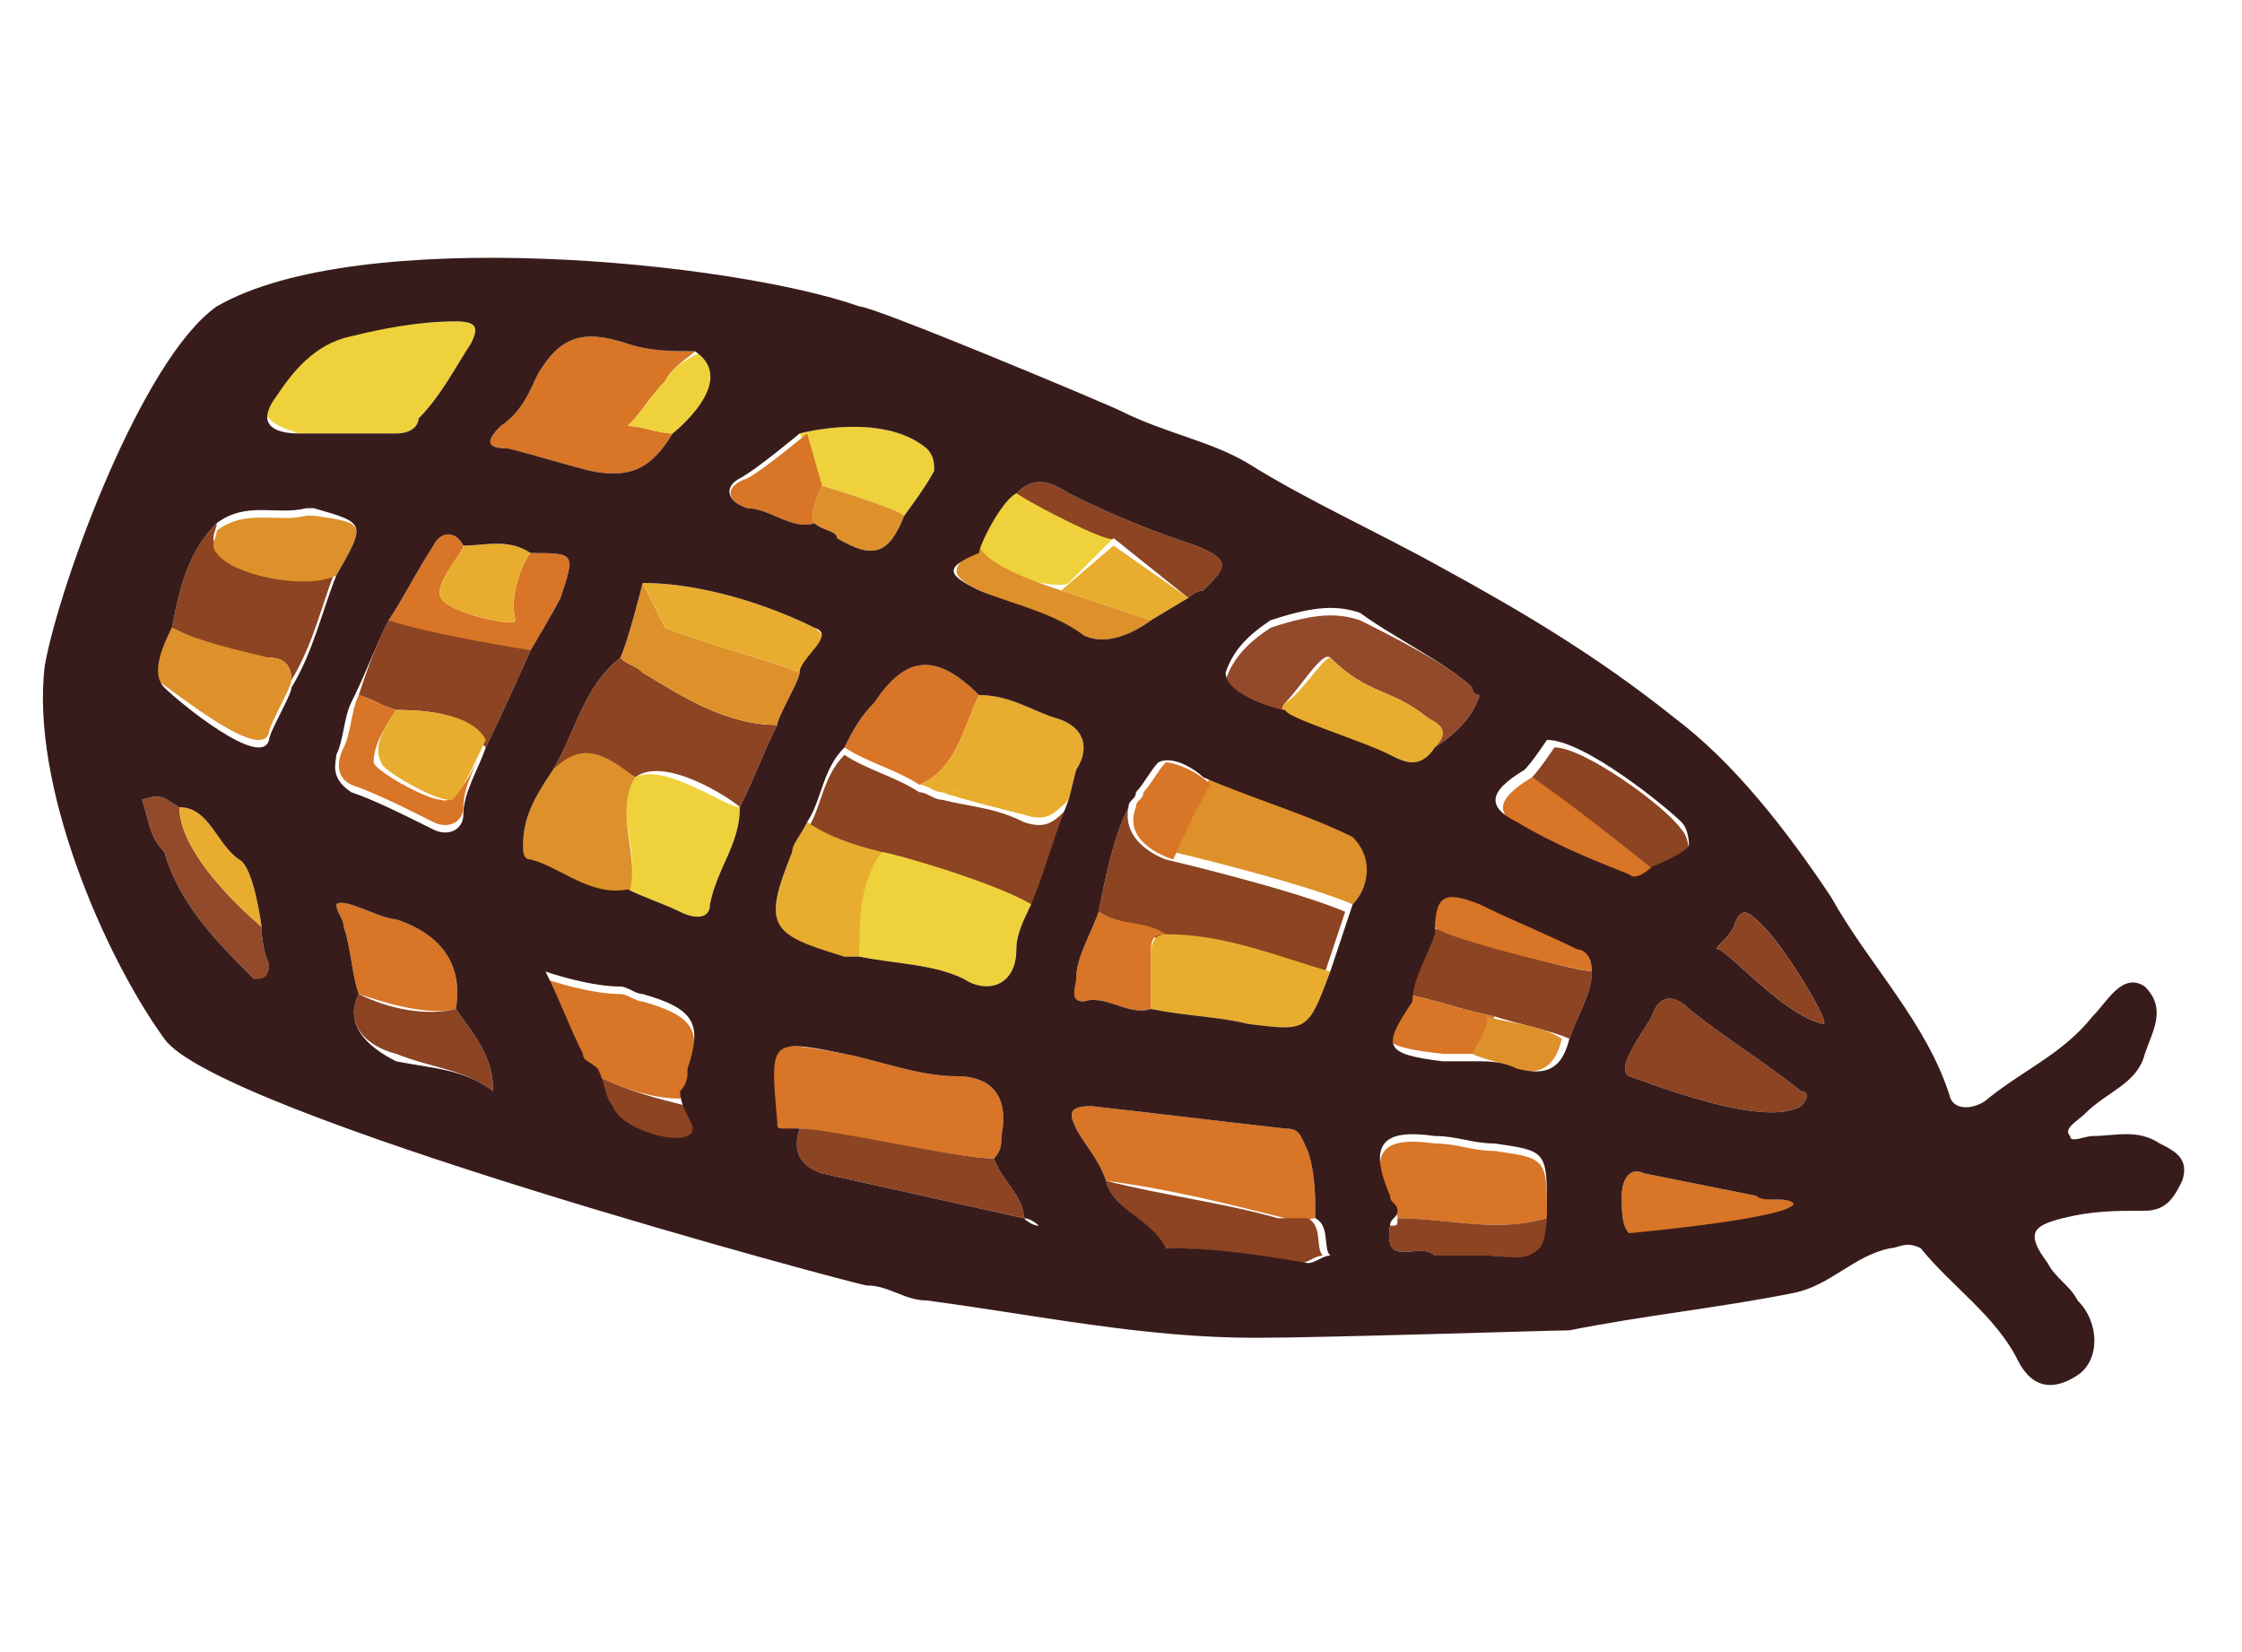 <?xml version="1.0" encoding="utf-8"?>
<!-- Generator: Adobe Illustrator 22.0.1, SVG Export Plug-In . SVG Version: 6.00 Build 0)  -->
<svg version="1.1" id="Layer_1" xmlns="http://www.w3.org/2000/svg" xmlns:xlink="http://www.w3.org/1999/xlink" x="0px" y="0px"
	 viewBox="0 0 30 22.1" style="enable-background:new 0 0 30 22.1;" xml:space="preserve">
<style type="text/css">
	.st0{fill:#D87526;}
	.st1{fill:#8C4422;}
	.st2{fill:#EFD23B;}
	.st3{fill:#DE912A;}
	.st4{fill:#E8AD2E;}
	.st5{fill:#934A2B;}
	.st6{fill:#381C1B;}
</style>
<g>
	<path class="st0" d="M14.8,15.8c-0.1-0.3-0.3-0.5-0.4-0.7c-0.1-0.2-0.1-0.3,0.2-0.3c0.9,0.1,1.7,0.2,2.6,0.3c0.2,0,0.2,0.1,0.3,0.3
		c0.1,0.3,0.1,0.6,0.1,0.9c-0.1,0-0.2,0.1-0.4,0C16.4,16.1,15.6,15.9,14.8,15.8z"/>
	<path class="st1" d="M10.8,11.1c0.2-0.3,0.2-0.7,0.5-1c0.3,0.2,0.7,0.3,1,0.5c0.1,0,0.2,0.1,0.3,0.1c0.4,0.1,0.7,0.1,1.1,0.3
		c0.3,0.1,0.4,0,0.6-0.2c-0.2,0.5-0.3,0.9-0.5,1.4c-0.5-0.3-1.9-0.7-2-0.7C11.4,11.3,11.1,11.2,10.8,11.1z"/>
	<path class="st2" d="M3.6,5.2c0.2-0.3,0.5-0.7,1-0.8c0.5,0,1-0.1,1.5-0.1c0.3,0,0.3,0.1,0.2,0.3c-0.2,0.3-0.4,0.7-0.7,1
		C5.6,5.7,5.5,5.8,5.3,5.8c-0.4,0-0.9,0-1.3,0C3.7,5.7,3.4,5.6,3.6,5.2z"/>
	<path class="st1" d="M14.7,12.2c0.1-0.5,0.2-1,0.4-1.4c-0.1,0.5,0.5,0.7,0.5,0.7s1.7,0.4,2.4,0.7c-0.1,0.3-0.2,0.6-0.3,0.9
		c-0.7-0.2-1.4-0.6-2.2-0.5C15.3,12.3,15,12.4,14.7,12.2z"/>
	<path class="st0" d="M9,5.8C8.7,6.3,8.4,6.4,7.9,6.3C7.5,6.2,7.2,6.1,6.8,6C6.5,6,6.5,5.9,6.7,5.7C7,5.5,7.1,5.2,7.2,5
		c0.3-0.5,0.6-0.6,1.2-0.4c0.3,0.1,0.6,0.1,0.9,0.1C9.2,4.8,9,4.9,8.9,5.1C8.7,5.3,8.6,5.5,8.4,5.7C8.6,5.7,8.8,5.8,9,5.8z"/>
	<path class="st0" d="M10.7,15.1c-0.1,0-0.3,0.1-0.4-0.1c-0.1-1.1-0.1-1.1,1-0.9c0.5,0.1,1,0.3,1.5,0.3c0.5,0,0.7,0.3,0.6,0.8
		c0,0.1,0,0.2-0.1,0.3C12.8,15.5,11,15.1,10.7,15.1z"/>
	<path class="st2" d="M11.8,11.4c0.1,0,1.5,0.4,2,0.7c-0.1,0.2-0.2,0.4-0.2,0.6c0,0.5-0.4,0.6-0.7,0.4c-0.4-0.2-0.9-0.2-1.4-0.3
		C11.5,12.3,11.4,11.8,11.8,11.4z"/>
	<path class="st1" d="M10.4,9.7c-0.2,0.4-0.3,0.7-0.5,1.1c-0.1-0.1-1-0.7-1.4-0.4c-0.4-0.2-0.7-0.4-1.1-0.1c0.3-0.5,0.4-1.1,0.9-1.5
		C8.4,8.9,8.5,8.9,8.6,9C9.1,9.3,9.7,9.7,10.4,9.7z"/>
	<path class="st3" d="M18.1,12.1c-0.7-0.3-2.4-0.7-2.4-0.7s0.3-0.7,0.5-1c0.7,0.3,1.4,0.5,2,0.8C18.4,11.5,18.3,11.9,18.1,12.1z"/>
	<path class="st4" d="M15.6,12.5c0.8,0,1.5,0.3,2.2,0.5c-0.3,0.8-0.3,0.8-1.1,0.7c-0.4-0.1-0.8-0.1-1.3-0.2c0-0.2,0-0.5,0-0.7
		C15.4,12.7,15.4,12.5,15.6,12.5z"/>
	<path class="st2" d="M8.5,10.4c0.4-0.2,1.2,0.4,1.4,0.4c0,0.5-0.3,0.8-0.4,1.3c0,0.2-0.2,0.2-0.4,0.1c-0.2-0.1-0.5-0.2-0.7-0.3
		C8.6,11.4,8.2,10.9,8.5,10.4z"/>
	<path class="st3" d="M10.4,9.7C9.7,9.7,9.1,9.3,8.6,9C8.5,8.9,8.4,8.9,8.3,8.8c0.1-0.2,0.3-1,0.3-1c0,0,0.3,0.6,0.3,0.6
		c0.5,0.2,1.6,0.5,1.8,0.6C10.7,9.1,10.4,9.6,10.4,9.7z"/>
	<path class="st3" d="M8.5,10.4c-0.3,0.5,0.1,1.1-0.1,1.6c-0.5,0-0.8-0.4-1.3-0.4C7,11.5,7,11.4,7,11.3c0-0.4,0.2-0.7,0.4-1
		C7.8,9.9,8.1,10.1,8.5,10.4z"/>
	<path class="st1" d="M2.3,8.4c0.1-0.5,0.2-1,0.6-1.4c0,0.1-0.1,0.2,0,0.3c0.2,0.3,1.2,0.5,1.6,0.3c-0.2,0.5-0.3,1-0.6,1.5
		c0-0.2-0.1-0.3-0.3-0.3C3.2,8.8,2.7,8.6,2.3,8.4z"/>
	<path class="st0" d="M7.1,7.4c0.6,0,0.6,0,0.4,0.6C7.4,8.2,7.1,8.7,7.1,8.7S5.8,8.6,5.2,8.3C5.4,8,5.6,7.6,5.8,7.3
		c0.1-0.2,0.3-0.2,0.4,0c0,0.1-0.4,0.5-0.3,0.7c0.1,0.2,1,0.4,1,0.3C6.8,8,7,7.5,7.1,7.4z"/>
	<path class="st5" d="M19.7,9.2c0,0,0,0.1,0.1,0.1c-0.1,0.3-0.3,0.5-0.6,0.7c0.1-0.2,0-0.3-0.1-0.4c-0.5-0.4-0.8-0.3-1.3-0.8
		c-0.1-0.1-0.4,0.4-0.6,0.6c0,0-0.1,0.1,0,0.2c-0.1,0-0.8-0.2-0.8-0.5c0.1-0.3,0.3-0.5,0.6-0.7c0.6-0.2,0.9-0.2,1.2-0.1
		C18.6,8.5,19.4,8.9,19.7,9.2z"/>
	<path class="st1" d="M5.2,8.3c0.6,0.2,1.9,0.4,1.9,0.4S6.7,9.6,6.5,10c0,0,0,0-0.1-0.1C6.3,9.5,5.5,9.5,5.3,9.5
		C5,9.4,5.1,9.4,4.8,9.3C4.9,9,5,8.7,5.2,8.3z"/>
	<path class="st0" d="M18.7,16.3c0-0.1-0.1-0.1-0.1-0.2c-0.3-0.7-0.1-0.9,0.6-0.8c0.3,0,0.5,0.1,0.8,0.1c0.7,0.1,0.7,0.1,0.7,0.9
		C20,16.5,19.4,16.3,18.7,16.3z"/>
	<path class="st0" d="M8,14.4c-0.1-0.1-0.2-0.1-0.2-0.2c-0.2-0.4-0.3-0.7-0.5-1.1c0.3,0.1,0.7,0.2,1,0.2c0.1,0,0.2,0.1,0.3,0.1
		c0.7,0.2,0.8,0.4,0.6,1c0,0.1,0,0.2-0.1,0.3C8.8,14.7,8.4,14.6,8,14.4z"/>
	<path class="st1" d="M21.3,13c0,0.3-0.2,0.6-0.3,0.9c-0.2-0.1-0.7-0.2-1-0.3c-0.5-0.1-0.7-0.2-1.2-0.3c0-0.3,0.2-0.6,0.3-0.9
		C19.2,12.4,20.6,12.9,21.3,13z"/>
	<path class="st1" d="M10.7,15.1c0.4,0,2.1,0.4,2.6,0.4c0.1,0.3,0.4,0.5,0.4,0.8c-0.9-0.2-1.8-0.4-2.7-0.6
		C10.7,15.6,10.6,15.4,10.7,15.1z"/>
	<path class="st4" d="M17.2,9.6c-0.1-0.1,0-0.2,0-0.2c0.2-0.1,0.5-0.6,0.6-0.6c0.5,0.5,0.8,0.4,1.3,0.8c0.2,0.1,0.3,0.2,0.1,0.4
		c-0.2,0.3-0.4,0.2-0.6,0.1C18.2,10,17.3,9.6,17.2,9.6z"/>
	<path class="st0" d="M12.3,10.5c-0.3-0.2-0.7-0.3-1-0.5c0.1-0.2,0.2-0.4,0.4-0.6c0.4-0.6,0.8-0.7,1.4-0.1
		C12.9,9.7,12.8,10.3,12.3,10.5z"/>
	<path class="st0" d="M6.5,9.9C6.5,10,6.5,10,6.5,9.9c-0.1,0.3-0.3,0.6-0.3,0.9c0,0.2-0.2,0.3-0.4,0.2c-0.4-0.2-0.8-0.4-1.1-0.5
		c-0.2-0.1-0.2-0.3-0.1-0.5c0.1-0.2,0.1-0.5,0.2-0.7C5.1,9.4,5,9.4,5.3,9.5C5.1,9.8,5,10,5,10.2c0,0.1,0.7,0.5,0.9,0.5
		C6.1,10.8,6.4,10.2,6.5,9.9z"/>
	<path class="st2" d="M13.1,7.3c0-0.1,0.3-0.7,0.5-0.8c0.3,0.2,1.3,0.7,1.3,0.7l-0.6,0.6C14.2,7.9,13.1,7.7,13.1,7.3z"/>
	<path class="st0" d="M4.8,13.3c-0.1-0.3-0.1-0.6-0.2-0.9c0-0.1-0.1-0.2-0.1-0.3c0.1-0.1,0.6,0.2,0.8,0.2c0.6,0.2,0.9,0.6,0.8,1.2
		C5.7,13.6,5.1,13.4,4.8,13.3z"/>
	<path class="st1" d="M24.1,14.8c-0.5,0.3-2-0.3-2.3-0.4c-0.2-0.1,0.2-0.6,0.3-0.8c0.1-0.3,0.3-0.3,0.5-0.1c0.5,0.4,1,0.7,1.5,1.1
		C24.2,14.6,24.2,14.7,24.1,14.8z"/>
	<path class="st1" d="M14.8,15.8c0.8,0.2,1.6,0.3,2.3,0.5c0.1,0,0.2,0,0.4,0c0.2,0.1,0.1,0.4,0.2,0.5c-0.1,0-0.2,0.1-0.3,0.1
		c-0.6-0.1-1.2-0.2-1.9-0.2C15.4,16.3,14.9,16.2,14.8,15.8z"/>
	<path class="st2" d="M10.7,5.8c0,0,1.1-0.3,1.7,0.2c0.1,0.1,0.1,0.2,0.1,0.3c-0.1,0.2-0.4,0.6-0.4,0.6C12,6.8,11,6.5,11,6.5
		L10.7,5.8z"/>
	<path class="st4" d="M11.8,11.4c-0.3,0.4-0.3,0.9-0.3,1.4c-0.1,0-0.1,0-0.2,0c-1-0.2-1.1-0.4-0.7-1.4c0-0.1,0.1-0.2,0.2-0.4
		C11.1,11.2,11.4,11.3,11.8,11.4z"/>
	<path class="st3" d="M4.5,7.7C4.1,7.9,3.1,7.7,2.9,7.4c-0.1-0.1,0-0.2,0-0.3c0.4-0.3,0.8-0.1,1.2-0.2c0,0,0.1,0,0.1,0
		C4.9,7,4.9,7,4.5,7.7z"/>
	<path class="st1" d="M13.6,6.6c0.2-0.2,0.4-0.2,0.7,0c0.6,0.3,1.1,0.5,1.7,0.7c0.5,0.2,0.4,0.3,0.1,0.6C16,7.9,15.9,8,15.9,8
		l-1-0.8C14.9,7.3,13.9,6.8,13.6,6.6z"/>
	<path class="st0" d="M21.8,16.5c-0.1-0.1-0.1-0.3-0.1-0.5c0-0.2,0.1-0.4,0.3-0.3c0.5,0.1,1,0.2,1.5,0.3c0.2,0.1,0.5,0,0.5,0.1
		C24,16.4,21.8,16.6,21.8,16.5z"/>
	<path class="st4" d="M12.3,10.5c0.5-0.2,0.6-0.8,0.8-1.2c0.4,0,0.7,0.2,1,0.3c0.4,0.1,0.5,0.4,0.3,0.7c-0.1,0-1.3,0.3-1.8,0.3
		C12.5,10.6,12.4,10.5,12.3,10.5z"/>
	<path class="st3" d="M2.3,8.4c0.4,0.2,0.9,0.3,1.3,0.4c0.2,0,0.3,0.1,0.3,0.3c0,0.1-0.3,0.6-0.3,0.7c-0.1,0.4-1.2-0.5-1.5-0.7
		C2,9,2.2,8.6,2.3,8.4z"/>
	<path class="st3" d="M13.1,7.3c0.1,0.3,1.1,0.6,1.1,0.6l1.2,0.4c0,0-0.5,0.4-0.9,0.2c-0.4-0.2-0.9-0.4-1.4-0.6
		C12.7,7.7,12.7,7.6,13.1,7.3z"/>
	<path class="st0" d="M22.2,11.7c0,0-0.2,0.2-0.3,0.1c-0.5-0.2-1-0.4-1.5-0.7c-0.4-0.2-0.4-0.4,0.1-0.7C21,10.7,22.2,11.7,22.2,11.7
		z"/>
	<path class="st1" d="M22.2,11.7c0,0-1.1-0.9-1.7-1.3c0.1-0.1,0.3-0.4,0.3-0.4c0.4,0,1.5,0.8,1.7,1.1c0.1,0.1,0.1,0.3,0.1,0.3
		C22.6,11.5,22.2,11.7,22.2,11.7z"/>
	<path class="st1" d="M4.8,13.3c0.4,0.2,0.9,0.3,1.3,0.2c0.2,0.3,0.5,0.6,0.5,1.1l0,0c-0.4-0.3-0.8-0.3-1.3-0.5
		C4.9,14,4.6,13.7,4.8,13.3z"/>
	<path class="st0" d="M15.6,12.5c-0.2,0-0.2,0.1-0.2,0.3c0,0.2,0,0.4,0,0.7c-0.3,0.1-0.6-0.2-0.9-0.1c-0.2,0-0.1-0.2-0.1-0.3
		c0-0.3,0.2-0.6,0.3-0.9C15,12.4,15.3,12.3,15.6,12.5z"/>
	<path class="st4" d="M10.7,9c-0.2-0.1-1.3-0.4-1.8-0.6c0,0-0.3-0.6-0.3-0.6c0.8,0,1.7,0.3,2.3,0.6C11.2,8.6,10.8,8.8,10.7,9z"/>
	<path class="st5" d="M3.4,13.1c-0.5-0.5-1-1-1.2-1.7C2,11.2,2,11,1.9,10.7c0.3-0.1,0.3,0,0.5,0.1c0,0.7,1.1,1.6,1.1,1.6
		s0,0.3,0.1,0.5C3.6,13.2,3.5,13.2,3.4,13.1z"/>
	<path class="st4" d="M12.6,10.6c0.4,0,1.6-0.3,1.8-0.3c0,0-0.1,0.4-0.1,0.4c-0.2,0.2-0.3,0.3-0.6,0.2
		C13.3,10.8,12.9,10.7,12.6,10.6z"/>
	<path class="st0" d="M21.3,13c-0.6-0.1-2.1-0.5-2.1-0.6c0-0.5,0.1-0.6,0.6-0.4c0.4,0.2,0.9,0.4,1.3,0.6
		C21.1,12.7,21.3,12.7,21.3,13z"/>
	<path class="st0" d="M18.8,13.3c0.5,0.1,0.7,0.2,1.2,0.3c-0.1,0.2-0.2,0.3-0.2,0.5c-0.2,0-0.4,0-0.5,0C18.4,14,18.4,13.9,18.8,13.3
		z"/>
	<path class="st1" d="M18.7,16.3c0.7,0,1.3,0.2,2,0c0,0,0,0.4-0.1,0.5c-0.2,0.1-0.4,0-0.7,0c-0.2,0-0.5,0-0.7,0
		c-0.2-0.2-0.7,0.2-0.6-0.4C18.7,16.4,18.7,16.4,18.7,16.3z"/>
	<path class="st0" d="M16.2,10.5c-0.2,0.3-0.5,1-0.5,1s-0.7-0.2-0.5-0.7c0-0.1,0.1-0.1,0.1-0.2c0.1-0.1,0.2-0.3,0.3-0.4
		C15.7,10.2,16,10.3,16.2,10.5z"/>
	<path class="st2" d="M9,5.8C8.8,5.8,8.6,5.7,8.4,5.7c0.2-0.2,0.3-0.4,0.5-0.6C9,4.9,9.2,4.8,9.4,4.7C9.9,5.1,9,5.8,9,5.8z"/>
	<path class="st4" d="M3.5,12.4c0,0-1.1-0.9-1.1-1.6c0.4,0,0.5,0.5,0.8,0.7C3.4,11.6,3.5,12.4,3.5,12.4z"/>
	<path class="st3" d="M11,6.5c0,0,1,0.3,1.1,0.4c-0.2,0.5-0.4,0.6-0.9,0.3C11.2,7.1,11,7.1,10.9,7C10.8,6.9,11,6.5,11,6.5z"/>
	<path class="st0" d="M11,6.5c0,0-0.2,0.4-0.1,0.5c-0.3,0.1-0.6-0.2-0.9-0.2c-0.3-0.1-0.3-0.3,0-0.4c0.2-0.1,0.8-0.6,0.8-0.6L11,6.5
		z"/>
	<path class="st4" d="M7.1,7.4C7,7.5,6.8,8,6.9,8.3c0,0.1-0.9-0.1-1-0.3C5.8,7.8,6.2,7.4,6.2,7.3C6.5,7.3,6.8,7.2,7.1,7.4z"/>
	<path class="st1" d="M8,14.4c0.4,0.2,0.8,0.3,1.2,0.4c0,0.1,0.2,0.3,0,0.5c-0.2,0.1-0.9-0.1-1-0.4C8.1,14.7,8.1,14.5,8,14.4z"/>
	<path class="st3" d="M19.7,14.1c0.1-0.2,0.2-0.3,0.2-0.5c0.3,0.1,0.7,0.1,1,0.3c-0.1,0.4-0.3,0.5-0.7,0.4
		C20.1,14.2,19.9,14.2,19.7,14.1z"/>
	<polygon class="st4" points="15.4,8.3 14.2,7.9 14.9,7.3 15.9,8 	"/>
	<path class="st4" d="M6.5,9.9c-0.1,0.2-0.4,0.9-0.5,0.8c-0.2,0-0.9-0.4-0.9-0.5C5,10,5.1,9.8,5.3,9.5C5.5,9.5,6.3,9.5,6.5,9.9z"/>
	<path class="st6" d="M2.9,4.1C1.9,4.8,0.8,7.8,0.6,8.9c-0.2,1.6,0.8,3.9,1.6,5c0.7,1,9.3,3.3,9.4,3.3c0.3,0,0.5,0.2,0.8,0.2
		c1.5,0.2,2.9,0.5,4.4,0.5c0.9,0,4-0.1,4.2-0.1c1-0.2,2-0.3,3-0.5c0.5-0.1,0.8-0.5,1.3-0.6c0.1,0,0.2-0.1,0.4,0
		c0.4,0.5,1,0.9,1.3,1.5c0.2,0.4,0.5,0.4,0.8,0.2c0.3-0.2,0.3-0.7,0-1c-0.1-0.2-0.3-0.3-0.4-0.5c-0.3-0.4-0.2-0.5,0.2-0.6
		c0.4-0.1,0.7-0.1,1.1-0.1c0.3,0,0.4-0.2,0.5-0.4c0.1-0.3-0.1-0.4-0.3-0.5c-0.3-0.2-0.6-0.1-0.9-0.1c-0.1,0-0.3,0.1-0.3,0
		c-0.1-0.1,0.1-0.2,0.2-0.3c0.3-0.3,0.7-0.4,0.8-0.8c0.1-0.3,0.3-0.6,0-0.9c-0.3-0.2-0.5,0.2-0.7,0.4c-0.4,0.5-0.9,0.7-1.4,1.1
		c-0.1,0.1-0.4,0.2-0.5,0c-0.3-1-1.1-1.8-1.6-2.7c-0.6-0.9-1.3-1.8-2.1-2.4c-1-0.8-2-1.4-3.1-2c-0.9-0.5-1.8-0.9-2.6-1.4
		c-0.5-0.3-1.1-0.4-1.7-0.7c-0.2-0.1-3.3-1.4-3.5-1.4C9.8,3.5,4.8,3,2.9,4.1z M19.7,9.2c0,0,0,0.1,0.1,0.1c-0.1,0.3-0.3,0.5-0.6,0.7
		c-0.2,0.3-0.4,0.2-0.6,0.1c-0.4-0.2-1.4-0.5-1.4-0.6c-0.1,0-0.8-0.2-0.8-0.5c0.1-0.3,0.3-0.5,0.6-0.7c0.6-0.2,0.9-0.2,1.2-0.1
		C18.6,8.5,19.4,8.9,19.7,9.2z M24,16.1c0,0.2-2.2,0.4-2.2,0.4c-0.1-0.1-0.1-0.3-0.1-0.5c0-0.2,0.1-0.4,0.3-0.3
		c0.5,0.1,1,0.2,1.5,0.3C23.6,16.1,23.9,16,24,16.1z M21.3,13c0,0.3-0.2,0.6-0.3,0.9c-0.1,0.4-0.3,0.5-0.7,0.4
		c-0.2-0.1-0.4-0.1-0.5-0.1c-0.2,0-0.4,0-0.5,0c-0.8-0.1-0.8-0.2-0.4-0.8c0-0.3,0.2-0.6,0.3-0.9c0-0.5,0.1-0.6,0.6-0.4
		c0.4,0.2,0.9,0.4,1.3,0.6C21.1,12.7,21.3,12.7,21.3,13z M24.1,14.8c-0.5,0.3-2-0.3-2.3-0.4c-0.2-0.1,0.2-0.6,0.3-0.8
		c0.1-0.3,0.3-0.3,0.5-0.1c0.5,0.4,1,0.7,1.5,1.1C24.2,14.6,24.2,14.7,24.1,14.8z M24.4,13.7c-0.5-0.1-1.2-0.9-1.4-1
		c-0.1,0,0.1-0.1,0.2-0.3c0.1-0.3,0.2-0.2,0.4,0C23.9,12.7,24.5,13.7,24.4,13.7z M18.1,12.1c-0.1,0.3-0.2,0.6-0.3,0.9
		c-0.3,0.8-0.3,0.8-1.1,0.7c-0.4-0.1-0.8-0.1-1.3-0.2c-0.3,0.1-0.6-0.2-0.9-0.1c-0.2,0-0.1-0.2-0.1-0.3c0-0.3,0.2-0.6,0.3-0.9
		c0.1-0.5,0.2-1,0.4-1.4c0-0.1,0.1-0.1,0.1-0.2c0.1-0.1,0.2-0.3,0.3-0.4c0.2-0.1,0.5,0.1,0.6,0.2c0.7,0.3,1.4,0.5,2,0.8
		C18.4,11.5,18.3,11.9,18.1,12.1z M7.1,11.5C7,11.5,7,11.4,7,11.3c0-0.4,0.2-0.7,0.4-1c0.3-0.5,0.4-1.1,0.9-1.5c0.1-0.2,0.3-1,0.3-1
		c0.8,0,1.7,0.3,2.3,0.6c0.3,0.1-0.2,0.4-0.2,0.6c0,0.1-0.3,0.6-0.3,0.7c-0.2,0.4-0.3,0.7-0.5,1.1c0,0.5-0.3,0.8-0.4,1.3
		c0,0.2-0.2,0.2-0.4,0.1c-0.2-0.1-0.5-0.2-0.7-0.3C7.9,12,7.5,11.6,7.1,11.5z M2.2,9.2C2,9,2.2,8.6,2.3,8.4c0.1-0.5,0.2-1,0.6-1.4
		c0.4-0.3,0.8-0.1,1.2-0.2c0,0,0.1,0,0.1,0C4.9,7,4.9,7,4.5,7.7c-0.2,0.5-0.3,1-0.6,1.5c0,0.1-0.3,0.6-0.3,0.7
		C3.5,10.3,2.4,9.4,2.2,9.2z M4.5,10.1c0.1-0.2,0.1-0.5,0.2-0.7C4.9,9,5,8.7,5.2,8.3C5.4,8,5.6,7.6,5.8,7.3c0.1-0.2,0.3-0.2,0.4,0
		c0.3,0,0.6-0.1,0.9,0.1c0.6,0,0.6,0,0.4,0.6C7.4,8.2,7.1,8.7,7.1,8.7S6.7,9.6,6.5,10c-0.1,0.3-0.3,0.6-0.3,0.9
		c0,0.2-0.2,0.3-0.4,0.2c-0.4-0.2-0.8-0.4-1.1-0.5C4.4,10.4,4.5,10.2,4.5,10.1z M6.1,4.3c0.3,0,0.3,0.1,0.2,0.3
		c-0.2,0.3-0.4,0.7-0.7,1C5.6,5.7,5.5,5.8,5.3,5.8c-0.4,0-0.9,0-1.3,0c-0.3,0-0.6-0.1-0.3-0.5c0.2-0.3,0.5-0.7,1-0.8
		C5.1,4.4,5.6,4.3,6.1,4.3z M10.6,11.4c0-0.1,0.1-0.2,0.2-0.4c0.2-0.3,0.2-0.7,0.5-1c0.1-0.2,0.2-0.4,0.4-0.6
		c0.4-0.6,0.8-0.7,1.4-0.1c0.4,0,0.7,0.2,1,0.3c0.4,0.1,0.5,0.4,0.3,0.7c0,0-0.1,0.4-0.1,0.4c-0.2,0.5-0.3,0.9-0.5,1.4
		c-0.1,0.2-0.2,0.4-0.2,0.6c0,0.5-0.4,0.6-0.7,0.4c-0.4-0.2-0.9-0.2-1.4-0.3c-0.1,0-0.1,0-0.2,0C10.3,12.5,10.2,12.4,10.6,11.4z
		 M6.7,5.7C7,5.5,7.1,5.2,7.2,5c0.3-0.5,0.6-0.6,1.2-0.4c0.3,0.1,0.6,0.1,0.9,0.1C9.9,5.1,9,5.8,9,5.8C8.7,6.3,8.4,6.4,7.9,6.3
		C7.5,6.2,7.2,6.1,6.8,6C6.5,6,6.5,5.9,6.7,5.7z M9.9,6.4c0.2-0.1,0.8-0.6,0.8-0.6s1.1-0.3,1.7,0.2c0.1,0.1,0.1,0.2,0.1,0.3
		c-0.1,0.2-0.4,0.6-0.4,0.6c-0.2,0.5-0.4,0.6-0.9,0.3C11.2,7.1,11,7.1,10.9,7c-0.3,0.1-0.6-0.2-0.9-0.2C9.7,6.7,9.7,6.5,9.9,6.4z
		 M13.1,7.9c-0.4-0.2-0.5-0.3,0-0.5c0-0.1,0.3-0.7,0.5-0.8c0.2-0.2,0.4-0.2,0.7,0c0.6,0.3,1.1,0.5,1.7,0.7c0.5,0.2,0.4,0.3,0.1,0.6
		C16,7.9,15.9,8,15.9,8l-0.5,0.3c0,0-0.5,0.4-0.9,0.2C14.1,8.2,13.6,8.1,13.1,7.9z M9.2,15.2c-0.2,0.1-0.9-0.1-1-0.4
		c-0.1-0.1-0.1-0.3-0.2-0.5c-0.1-0.1-0.2-0.1-0.2-0.2c-0.2-0.4-0.3-0.7-0.5-1.1c0.3,0.1,0.7,0.2,1,0.2c0.1,0,0.2,0.1,0.3,0.1
		c0.7,0.2,0.8,0.4,0.6,1c0,0.1,0,0.2-0.1,0.3C9.1,14.9,9.4,15.1,9.2,15.2z M1.9,10.7c0.3-0.1,0.3,0,0.5,0.1c0.4,0,0.5,0.5,0.8,0.7
		c0.2,0.1,0.3,0.9,0.3,0.9s0,0.3,0.1,0.5c0,0.2-0.1,0.2-0.2,0.2c-0.5-0.5-1-1-1.2-1.7C2,11.2,2,11,1.9,10.7z M6.6,14.6L6.6,14.6
		c-0.4-0.3-0.8-0.3-1.3-0.4c-0.4-0.2-0.7-0.5-0.5-0.9c-0.1-0.3-0.1-0.6-0.2-0.9c0-0.1-0.1-0.2-0.1-0.3c0.1-0.1,0.6,0.2,0.8,0.2
		c0.6,0.2,0.9,0.6,0.8,1.2C6.3,13.8,6.6,14.1,6.6,14.6z M10.7,15.1c-0.1,0-0.1,0-0.2,0c-0.1,0-0.1,0-0.1-0.1
		c-0.1-1.1-0.1-1.1,0.9-0.9c0.5,0.1,1,0.3,1.5,0.3c0.5,0,0.7,0.3,0.6,0.8c0,0.1,0,0.2-0.1,0.3c0.1,0.3,0.4,0.5,0.4,0.8
		c0.1,0,0.2,0.1,0.2,0.1c-0.1,0-0.2-0.1-0.2-0.1c-0.9-0.2-1.8-0.4-2.7-0.6C10.7,15.6,10.6,15.4,10.7,15.1z M14.8,15.8
		c-0.1-0.3-0.3-0.5-0.4-0.7c-0.1-0.2-0.1-0.3,0.2-0.3c0.9,0.1,1.7,0.2,2.6,0.3c0.2,0,0.2,0.1,0.3,0.3c0.1,0.3,0.1,0.6,0.1,0.9
		c0.2,0.1,0.1,0.4,0.2,0.5c-0.1,0-0.2,0.1-0.3,0.1c-0.6-0.1-1.2-0.2-1.9-0.2C15.4,16.3,14.9,16.2,14.8,15.8z M19.9,16.8
		c-0.2,0-0.5,0-0.7,0c-0.2-0.2-0.7,0.2-0.6-0.4l0,0c0-0.1,0.1-0.1,0.1-0.2c0-0.1-0.1-0.1-0.1-0.2c-0.3-0.7-0.1-0.9,0.6-0.8
		c0.3,0,0.5,0.1,0.8,0.1c0.7,0.1,0.7,0.1,0.7,0.9c0,0,0,0.4-0.1,0.5C20.4,16.9,20.2,16.8,19.9,16.8z M22.5,11
		c0.1,0.1,0.1,0.3,0.1,0.3c0,0.1-0.5,0.3-0.5,0.3s-0.2,0.2-0.3,0.1c-0.5-0.2-1-0.4-1.5-0.7c-0.4-0.2-0.4-0.4,0.1-0.7
		c0.1-0.1,0.3-0.4,0.3-0.4C21.2,9.9,22.3,10.8,22.5,11z"/>
	<path class="st1" d="M24.4,13.7c-0.5-0.1-1.2-0.9-1.4-1c-0.1,0,0.1-0.1,0.2-0.3c0.1-0.3,0.2-0.2,0.4,0
		C23.9,12.7,24.5,13.7,24.4,13.7z"/>
</g>
</svg>

